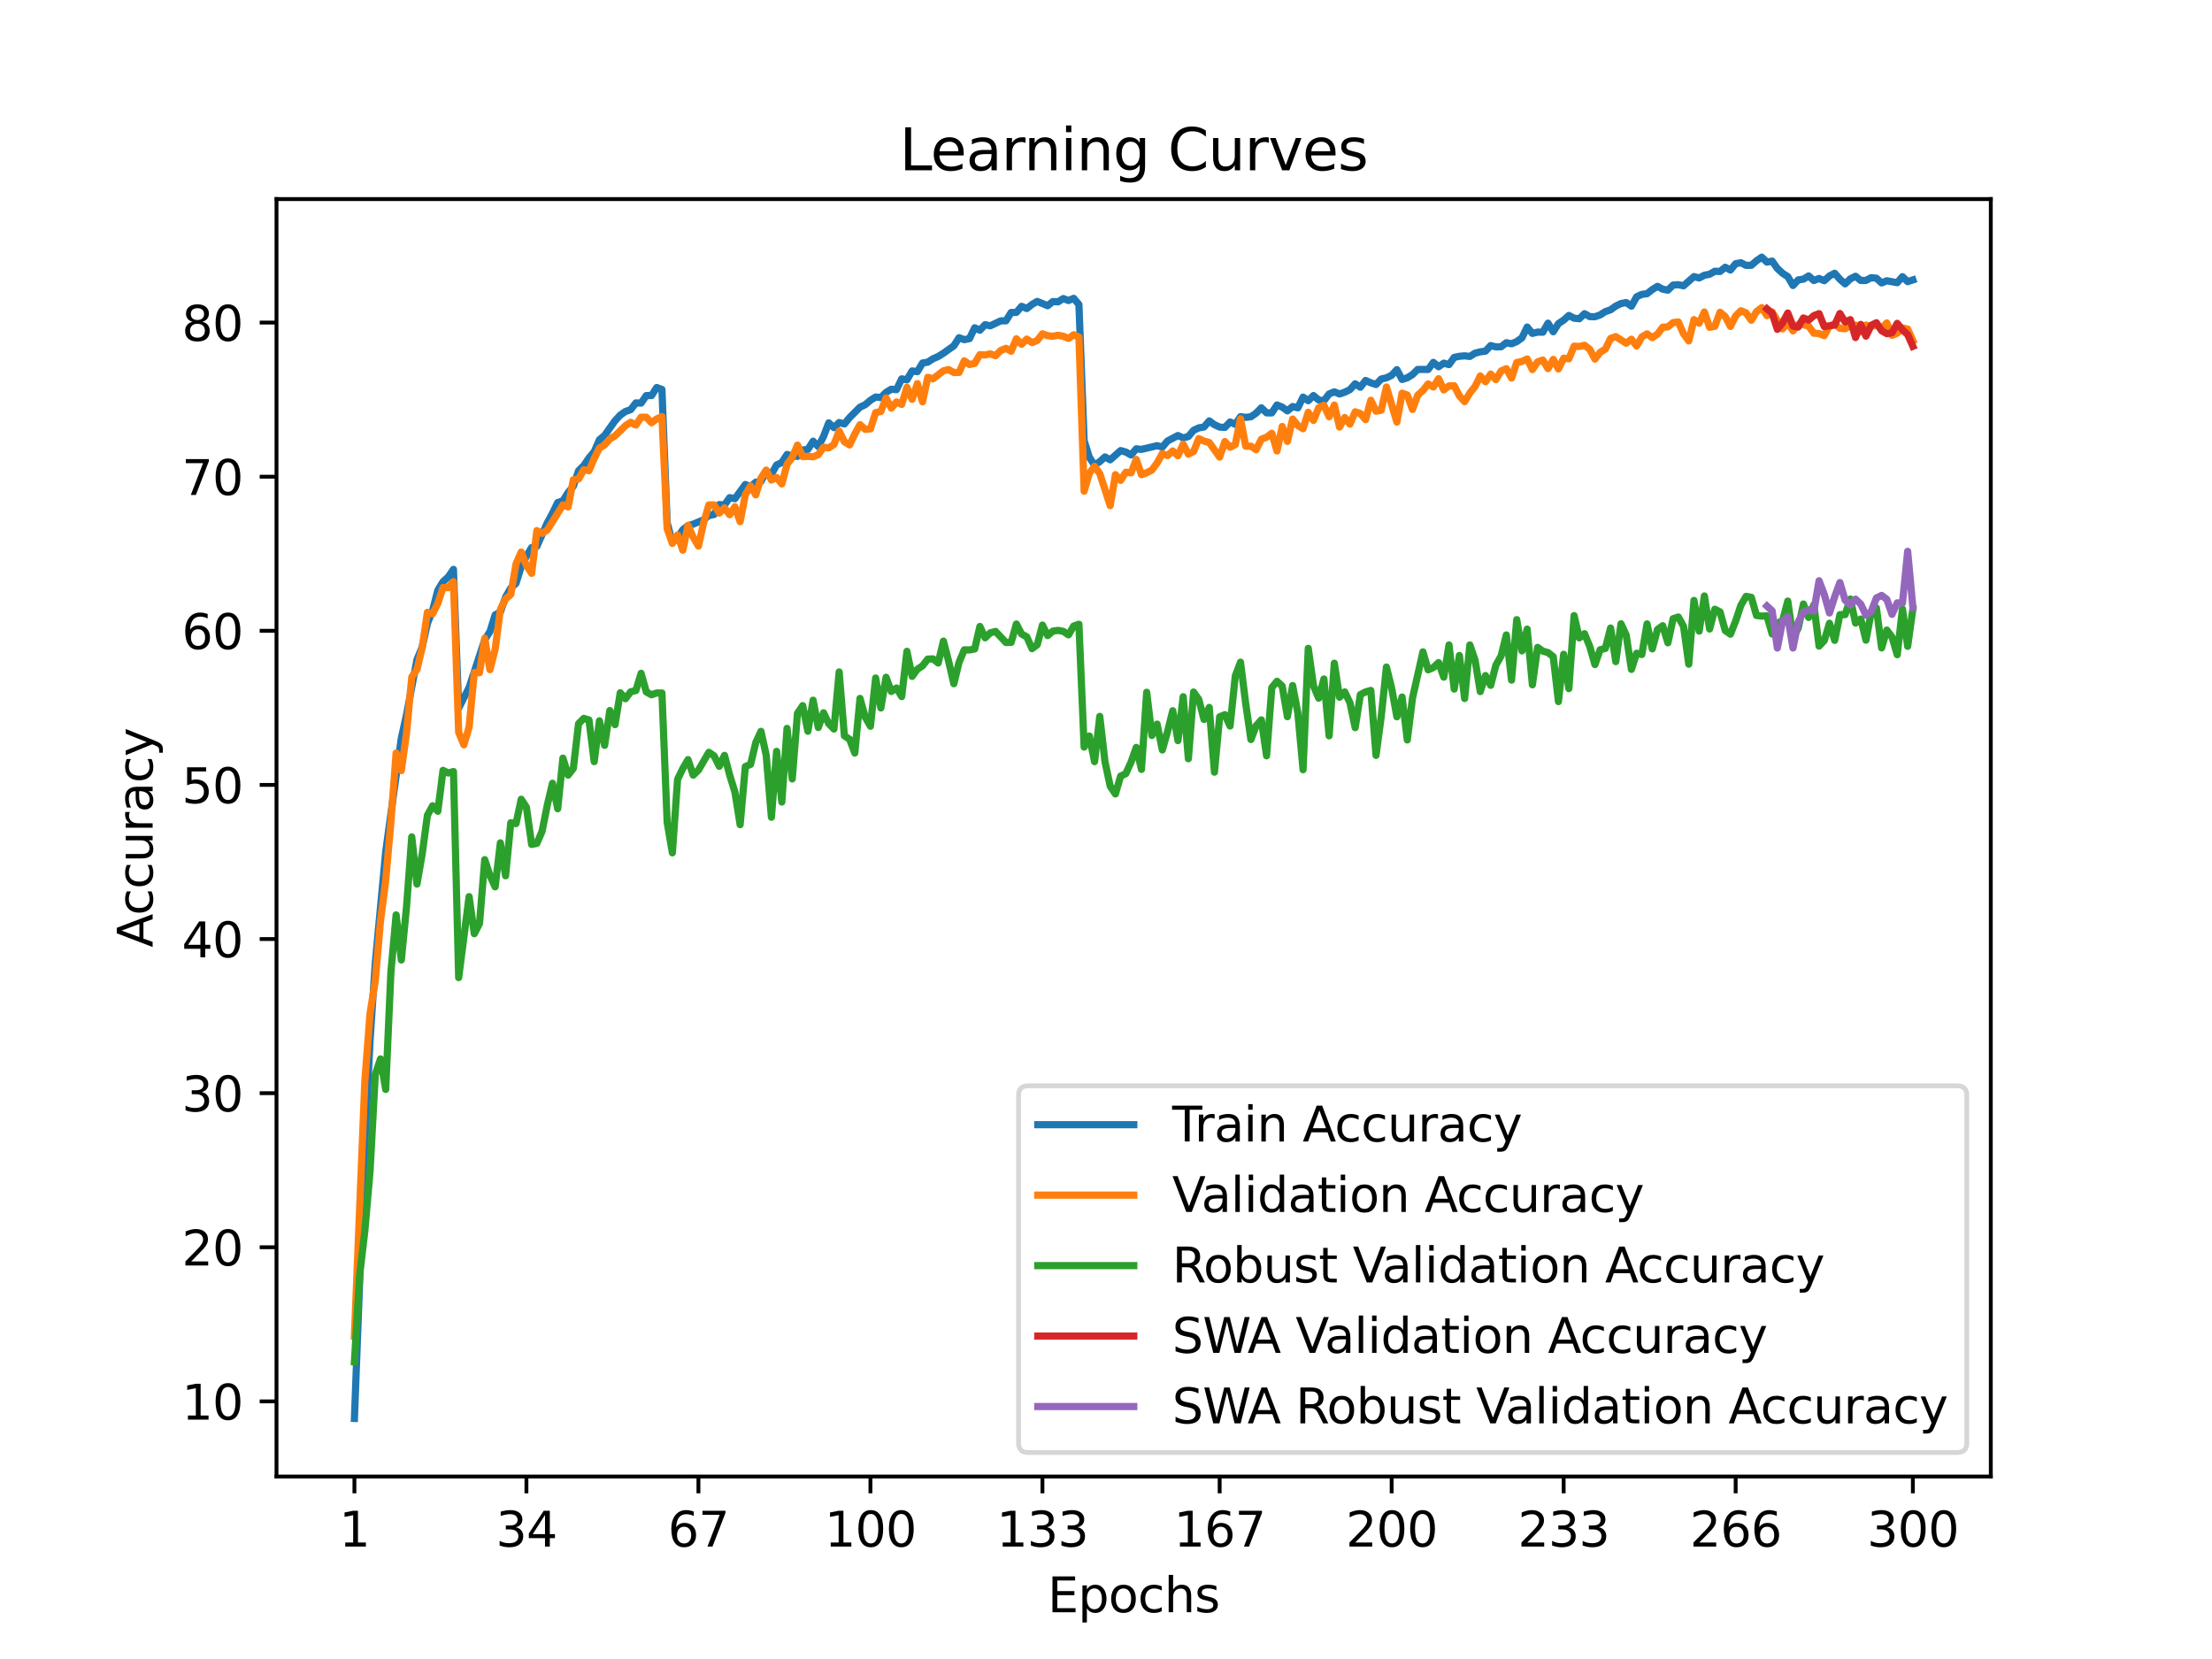 <?xml version="1.0" encoding="utf-8" standalone="no"?>
<!DOCTYPE svg PUBLIC "-//W3C//DTD SVG 1.1//EN"
  "http://www.w3.org/Graphics/SVG/1.1/DTD/svg11.dtd">
<svg xmlns:xlink="http://www.w3.org/1999/xlink" width="460.8pt" height="345.6pt" viewBox="0 0 460.8 345.6" xmlns="http://www.w3.org/2000/svg" version="1.1">
 <defs>
  <style type="text/css">*{stroke-linejoin: round; stroke-linecap: butt}</style>
 </defs>
 <g id="figure_1">
  <g id="patch_1">
   <path d="M 0 345.6 
L 460.8 345.6 
L 460.8 0 
L 0 0 
z
" style="fill: #ffffff"/>
  </g>
  <g id="axes_1">
   <g id="patch_2">
    <path d="M 57.6 307.584 
L 414.72 307.584 
L 414.72 41.472 
L 57.6 41.472 
z
" style="fill: #ffffff"/>
   </g>
   <g id="matplotlib.axis_1">
    <g id="xtick_1">
     <g id="line2d_1">
      <defs>
       <path id="mdec06021c5" d="M 0 0 
L 0 3.5 
" style="stroke: #000000; stroke-width: 0.8"/>
      </defs>
      <g>
       <use xlink:href="#mdec06021c5" x="73.833" y="307.584" style="stroke: #000000; stroke-width: 0.8"/>
      </g>
     </g>
     <g id="text_1">
      <!-- 1 -->
      <g transform="translate(70.651 322.182) scale(0.1 -0.1)">
       <defs>
        <path id="DejaVuSans-31" d="M 794 531 
L 1825 531 
L 1825 4091 
L 703 3866 
L 703 4441 
L 1819 4666 
L 2450 4666 
L 2450 531 
L 3481 531 
L 3481 0 
L 794 0 
L 794 531 
z
" transform="scale(0.016)"/>
       </defs>
       <use xlink:href="#DejaVuSans-31"/>
      </g>
     </g>
    </g>
    <g id="xtick_2">
     <g id="line2d_2">
      <g>
       <use xlink:href="#mdec06021c5" x="109.664" y="307.584" style="stroke: #000000; stroke-width: 0.8"/>
      </g>
     </g>
     <g id="text_2">
      <!-- 34 -->
      <g transform="translate(103.302 322.182) scale(0.1 -0.1)">
       <defs>
        <path id="DejaVuSans-33" d="M 2597 2516 
Q 3050 2419 3304 2112 
Q 3559 1806 3559 1356 
Q 3559 666 3084 287 
Q 2609 -91 1734 -91 
Q 1441 -91 1130 -33 
Q 819 25 488 141 
L 488 750 
Q 750 597 1062 519 
Q 1375 441 1716 441 
Q 2309 441 2620 675 
Q 2931 909 2931 1356 
Q 2931 1769 2642 2001 
Q 2353 2234 1838 2234 
L 1294 2234 
L 1294 2753 
L 1863 2753 
Q 2328 2753 2575 2939 
Q 2822 3125 2822 3475 
Q 2822 3834 2567 4026 
Q 2313 4219 1838 4219 
Q 1578 4219 1281 4162 
Q 984 4106 628 3988 
L 628 4550 
Q 988 4650 1302 4700 
Q 1616 4750 1894 4750 
Q 2613 4750 3031 4423 
Q 3450 4097 3450 3541 
Q 3450 3153 3228 2886 
Q 3006 2619 2597 2516 
z
" transform="scale(0.016)"/>
        <path id="DejaVuSans-34" d="M 2419 4116 
L 825 1625 
L 2419 1625 
L 2419 4116 
z
M 2253 4666 
L 3047 4666 
L 3047 1625 
L 3713 1625 
L 3713 1100 
L 3047 1100 
L 3047 0 
L 2419 0 
L 2419 1100 
L 313 1100 
L 313 1709 
L 2253 4666 
z
" transform="scale(0.016)"/>
       </defs>
       <use xlink:href="#DejaVuSans-33"/>
       <use xlink:href="#DejaVuSans-34" x="63.623"/>
      </g>
     </g>
    </g>
    <g id="xtick_3">
     <g id="line2d_3">
      <g>
       <use xlink:href="#mdec06021c5" x="145.496" y="307.584" style="stroke: #000000; stroke-width: 0.8"/>
      </g>
     </g>
     <g id="text_3">
      <!-- 67 -->
      <g transform="translate(139.133 322.182) scale(0.1 -0.1)">
       <defs>
        <path id="DejaVuSans-36" d="M 2113 2584 
Q 1688 2584 1439 2293 
Q 1191 2003 1191 1497 
Q 1191 994 1439 701 
Q 1688 409 2113 409 
Q 2538 409 2786 701 
Q 3034 994 3034 1497 
Q 3034 2003 2786 2293 
Q 2538 2584 2113 2584 
z
M 3366 4563 
L 3366 3988 
Q 3128 4100 2886 4159 
Q 2644 4219 2406 4219 
Q 1781 4219 1451 3797 
Q 1122 3375 1075 2522 
Q 1259 2794 1537 2939 
Q 1816 3084 2150 3084 
Q 2853 3084 3261 2657 
Q 3669 2231 3669 1497 
Q 3669 778 3244 343 
Q 2819 -91 2113 -91 
Q 1303 -91 875 529 
Q 447 1150 447 2328 
Q 447 3434 972 4092 
Q 1497 4750 2381 4750 
Q 2619 4750 2861 4703 
Q 3103 4656 3366 4563 
z
" transform="scale(0.016)"/>
        <path id="DejaVuSans-37" d="M 525 4666 
L 3525 4666 
L 3525 4397 
L 1831 0 
L 1172 0 
L 2766 4134 
L 525 4134 
L 525 4666 
z
" transform="scale(0.016)"/>
       </defs>
       <use xlink:href="#DejaVuSans-36"/>
       <use xlink:href="#DejaVuSans-37" x="63.623"/>
      </g>
     </g>
    </g>
    <g id="xtick_4">
     <g id="line2d_4">
      <g>
       <use xlink:href="#mdec06021c5" x="181.327" y="307.584" style="stroke: #000000; stroke-width: 0.8"/>
      </g>
     </g>
     <g id="text_4">
      <!-- 100 -->
      <g transform="translate(171.783 322.182) scale(0.1 -0.1)">
       <defs>
        <path id="DejaVuSans-30" d="M 2034 4250 
Q 1547 4250 1301 3770 
Q 1056 3291 1056 2328 
Q 1056 1369 1301 889 
Q 1547 409 2034 409 
Q 2525 409 2770 889 
Q 3016 1369 3016 2328 
Q 3016 3291 2770 3770 
Q 2525 4250 2034 4250 
z
M 2034 4750 
Q 2819 4750 3233 4129 
Q 3647 3509 3647 2328 
Q 3647 1150 3233 529 
Q 2819 -91 2034 -91 
Q 1250 -91 836 529 
Q 422 1150 422 2328 
Q 422 3509 836 4129 
Q 1250 4750 2034 4750 
z
" transform="scale(0.016)"/>
       </defs>
       <use xlink:href="#DejaVuSans-31"/>
       <use xlink:href="#DejaVuSans-30" x="63.623"/>
       <use xlink:href="#DejaVuSans-30" x="127.246"/>
      </g>
     </g>
    </g>
    <g id="xtick_5">
     <g id="line2d_5">
      <g>
       <use xlink:href="#mdec06021c5" x="217.158" y="307.584" style="stroke: #000000; stroke-width: 0.8"/>
      </g>
     </g>
     <g id="text_5">
      <!-- 133 -->
      <g transform="translate(207.615 322.182) scale(0.1 -0.1)">
       <use xlink:href="#DejaVuSans-31"/>
       <use xlink:href="#DejaVuSans-33" x="63.623"/>
       <use xlink:href="#DejaVuSans-33" x="127.246"/>
      </g>
     </g>
    </g>
    <g id="xtick_6">
     <g id="line2d_6">
      <g>
       <use xlink:href="#mdec06021c5" x="254.076" y="307.584" style="stroke: #000000; stroke-width: 0.8"/>
      </g>
     </g>
     <g id="text_6">
      <!-- 167 -->
      <g transform="translate(244.532 322.182) scale(0.1 -0.1)">
       <use xlink:href="#DejaVuSans-31"/>
       <use xlink:href="#DejaVuSans-36" x="63.623"/>
       <use xlink:href="#DejaVuSans-37" x="127.246"/>
      </g>
     </g>
    </g>
    <g id="xtick_7">
     <g id="line2d_7">
      <g>
       <use xlink:href="#mdec06021c5" x="289.907" y="307.584" style="stroke: #000000; stroke-width: 0.8"/>
      </g>
     </g>
     <g id="text_7">
      <!-- 200 -->
      <g transform="translate(280.363 322.182) scale(0.1 -0.1)">
       <defs>
        <path id="DejaVuSans-32" d="M 1228 531 
L 3431 531 
L 3431 0 
L 469 0 
L 469 531 
Q 828 903 1448 1529 
Q 2069 2156 2228 2338 
Q 2531 2678 2651 2914 
Q 2772 3150 2772 3378 
Q 2772 3750 2511 3984 
Q 2250 4219 1831 4219 
Q 1534 4219 1204 4116 
Q 875 4013 500 3803 
L 500 4441 
Q 881 4594 1212 4672 
Q 1544 4750 1819 4750 
Q 2544 4750 2975 4387 
Q 3406 4025 3406 3419 
Q 3406 3131 3298 2873 
Q 3191 2616 2906 2266 
Q 2828 2175 2409 1742 
Q 1991 1309 1228 531 
z
" transform="scale(0.016)"/>
       </defs>
       <use xlink:href="#DejaVuSans-32"/>
       <use xlink:href="#DejaVuSans-30" x="63.623"/>
       <use xlink:href="#DejaVuSans-30" x="127.246"/>
      </g>
     </g>
    </g>
    <g id="xtick_8">
     <g id="line2d_8">
      <g>
       <use xlink:href="#mdec06021c5" x="325.739" y="307.584" style="stroke: #000000; stroke-width: 0.8"/>
      </g>
     </g>
     <g id="text_8">
      <!-- 233 -->
      <g transform="translate(316.195 322.182) scale(0.1 -0.1)">
       <use xlink:href="#DejaVuSans-32"/>
       <use xlink:href="#DejaVuSans-33" x="63.623"/>
       <use xlink:href="#DejaVuSans-33" x="127.246"/>
      </g>
     </g>
    </g>
    <g id="xtick_9">
     <g id="line2d_9">
      <g>
       <use xlink:href="#mdec06021c5" x="361.57" y="307.584" style="stroke: #000000; stroke-width: 0.8"/>
      </g>
     </g>
     <g id="text_9">
      <!-- 266 -->
      <g transform="translate(352.026 322.182) scale(0.1 -0.1)">
       <use xlink:href="#DejaVuSans-32"/>
       <use xlink:href="#DejaVuSans-36" x="63.623"/>
       <use xlink:href="#DejaVuSans-36" x="127.246"/>
      </g>
     </g>
    </g>
    <g id="xtick_10">
     <g id="line2d_10">
      <g>
       <use xlink:href="#mdec06021c5" x="398.487" y="307.584" style="stroke: #000000; stroke-width: 0.8"/>
      </g>
     </g>
     <g id="text_10">
      <!-- 300 -->
      <g transform="translate(388.944 322.182) scale(0.1 -0.1)">
       <use xlink:href="#DejaVuSans-33"/>
       <use xlink:href="#DejaVuSans-30" x="63.623"/>
       <use xlink:href="#DejaVuSans-30" x="127.246"/>
      </g>
     </g>
    </g>
    <g id="text_11">
     <!-- Epochs -->
     <g transform="translate(218.244 335.861) scale(0.1 -0.1)">
      <defs>
       <path id="DejaVuSans-45" d="M 628 4666 
L 3578 4666 
L 3578 4134 
L 1259 4134 
L 1259 2753 
L 3481 2753 
L 3481 2222 
L 1259 2222 
L 1259 531 
L 3634 531 
L 3634 0 
L 628 0 
L 628 4666 
z
" transform="scale(0.016)"/>
       <path id="DejaVuSans-70" d="M 1159 525 
L 1159 -1331 
L 581 -1331 
L 581 3500 
L 1159 3500 
L 1159 2969 
Q 1341 3281 1617 3432 
Q 1894 3584 2278 3584 
Q 2916 3584 3314 3078 
Q 3713 2572 3713 1747 
Q 3713 922 3314 415 
Q 2916 -91 2278 -91 
Q 1894 -91 1617 61 
Q 1341 213 1159 525 
z
M 3116 1747 
Q 3116 2381 2855 2742 
Q 2594 3103 2138 3103 
Q 1681 3103 1420 2742 
Q 1159 2381 1159 1747 
Q 1159 1113 1420 752 
Q 1681 391 2138 391 
Q 2594 391 2855 752 
Q 3116 1113 3116 1747 
z
" transform="scale(0.016)"/>
       <path id="DejaVuSans-6f" d="M 1959 3097 
Q 1497 3097 1228 2736 
Q 959 2375 959 1747 
Q 959 1119 1226 758 
Q 1494 397 1959 397 
Q 2419 397 2687 759 
Q 2956 1122 2956 1747 
Q 2956 2369 2687 2733 
Q 2419 3097 1959 3097 
z
M 1959 3584 
Q 2709 3584 3137 3096 
Q 3566 2609 3566 1747 
Q 3566 888 3137 398 
Q 2709 -91 1959 -91 
Q 1206 -91 779 398 
Q 353 888 353 1747 
Q 353 2609 779 3096 
Q 1206 3584 1959 3584 
z
" transform="scale(0.016)"/>
       <path id="DejaVuSans-63" d="M 3122 3366 
L 3122 2828 
Q 2878 2963 2633 3030 
Q 2388 3097 2138 3097 
Q 1578 3097 1268 2742 
Q 959 2388 959 1747 
Q 959 1106 1268 751 
Q 1578 397 2138 397 
Q 2388 397 2633 464 
Q 2878 531 3122 666 
L 3122 134 
Q 2881 22 2623 -34 
Q 2366 -91 2075 -91 
Q 1284 -91 818 406 
Q 353 903 353 1747 
Q 353 2603 823 3093 
Q 1294 3584 2113 3584 
Q 2378 3584 2631 3529 
Q 2884 3475 3122 3366 
z
" transform="scale(0.016)"/>
       <path id="DejaVuSans-68" d="M 3513 2113 
L 3513 0 
L 2938 0 
L 2938 2094 
Q 2938 2591 2744 2837 
Q 2550 3084 2163 3084 
Q 1697 3084 1428 2787 
Q 1159 2491 1159 1978 
L 1159 0 
L 581 0 
L 581 4863 
L 1159 4863 
L 1159 2956 
Q 1366 3272 1645 3428 
Q 1925 3584 2291 3584 
Q 2894 3584 3203 3211 
Q 3513 2838 3513 2113 
z
" transform="scale(0.016)"/>
       <path id="DejaVuSans-73" d="M 2834 3397 
L 2834 2853 
Q 2591 2978 2328 3040 
Q 2066 3103 1784 3103 
Q 1356 3103 1142 2972 
Q 928 2841 928 2578 
Q 928 2378 1081 2264 
Q 1234 2150 1697 2047 
L 1894 2003 
Q 2506 1872 2764 1633 
Q 3022 1394 3022 966 
Q 3022 478 2636 193 
Q 2250 -91 1575 -91 
Q 1294 -91 989 -36 
Q 684 19 347 128 
L 347 722 
Q 666 556 975 473 
Q 1284 391 1588 391 
Q 1994 391 2212 530 
Q 2431 669 2431 922 
Q 2431 1156 2273 1281 
Q 2116 1406 1581 1522 
L 1381 1569 
Q 847 1681 609 1914 
Q 372 2147 372 2553 
Q 372 3047 722 3315 
Q 1072 3584 1716 3584 
Q 2034 3584 2315 3537 
Q 2597 3491 2834 3397 
z
" transform="scale(0.016)"/>
      </defs>
      <use xlink:href="#DejaVuSans-45"/>
      <use xlink:href="#DejaVuSans-70" x="63.184"/>
      <use xlink:href="#DejaVuSans-6f" x="126.66"/>
      <use xlink:href="#DejaVuSans-63" x="187.842"/>
      <use xlink:href="#DejaVuSans-68" x="242.822"/>
      <use xlink:href="#DejaVuSans-73" x="306.201"/>
     </g>
    </g>
   </g>
   <g id="matplotlib.axis_2">
    <g id="ytick_1">
     <g id="line2d_11">
      <defs>
       <path id="m1ce43f9c07" d="M 0 0 
L -3.5 0 
" style="stroke: #000000; stroke-width: 0.8"/>
      </defs>
      <g>
       <use xlink:href="#m1ce43f9c07" x="57.6" y="291.931" style="stroke: #000000; stroke-width: 0.8"/>
      </g>
     </g>
     <g id="text_12">
      <!-- 10 -->
      <g transform="translate(37.875 295.73) scale(0.1 -0.1)">
       <use xlink:href="#DejaVuSans-31"/>
       <use xlink:href="#DejaVuSans-30" x="63.623"/>
      </g>
     </g>
    </g>
    <g id="ytick_2">
     <g id="line2d_12">
      <g>
       <use xlink:href="#m1ce43f9c07" x="57.6" y="259.826" style="stroke: #000000; stroke-width: 0.8"/>
      </g>
     </g>
     <g id="text_13">
      <!-- 20 -->
      <g transform="translate(37.875 263.626) scale(0.1 -0.1)">
       <use xlink:href="#DejaVuSans-32"/>
       <use xlink:href="#DejaVuSans-30" x="63.623"/>
      </g>
     </g>
    </g>
    <g id="ytick_3">
     <g id="line2d_13">
      <g>
       <use xlink:href="#m1ce43f9c07" x="57.6" y="227.722" style="stroke: #000000; stroke-width: 0.8"/>
      </g>
     </g>
     <g id="text_14">
      <!-- 30 -->
      <g transform="translate(37.875 231.521) scale(0.1 -0.1)">
       <use xlink:href="#DejaVuSans-33"/>
       <use xlink:href="#DejaVuSans-30" x="63.623"/>
      </g>
     </g>
    </g>
    <g id="ytick_4">
     <g id="line2d_14">
      <g>
       <use xlink:href="#m1ce43f9c07" x="57.6" y="195.617" style="stroke: #000000; stroke-width: 0.8"/>
      </g>
     </g>
     <g id="text_15">
      <!-- 40 -->
      <g transform="translate(37.875 199.417) scale(0.1 -0.1)">
       <use xlink:href="#DejaVuSans-34"/>
       <use xlink:href="#DejaVuSans-30" x="63.623"/>
      </g>
     </g>
    </g>
    <g id="ytick_5">
     <g id="line2d_15">
      <g>
       <use xlink:href="#m1ce43f9c07" x="57.6" y="163.513" style="stroke: #000000; stroke-width: 0.8"/>
      </g>
     </g>
     <g id="text_16">
      <!-- 50 -->
      <g transform="translate(37.875 167.312) scale(0.1 -0.1)">
       <defs>
        <path id="DejaVuSans-35" d="M 691 4666 
L 3169 4666 
L 3169 4134 
L 1269 4134 
L 1269 2991 
Q 1406 3038 1543 3061 
Q 1681 3084 1819 3084 
Q 2600 3084 3056 2656 
Q 3513 2228 3513 1497 
Q 3513 744 3044 326 
Q 2575 -91 1722 -91 
Q 1428 -91 1123 -41 
Q 819 9 494 109 
L 494 744 
Q 775 591 1075 516 
Q 1375 441 1709 441 
Q 2250 441 2565 725 
Q 2881 1009 2881 1497 
Q 2881 1984 2565 2268 
Q 2250 2553 1709 2553 
Q 1456 2553 1204 2497 
Q 953 2441 691 2322 
L 691 4666 
z
" transform="scale(0.016)"/>
       </defs>
       <use xlink:href="#DejaVuSans-35"/>
       <use xlink:href="#DejaVuSans-30" x="63.623"/>
      </g>
     </g>
    </g>
    <g id="ytick_6">
     <g id="line2d_16">
      <g>
       <use xlink:href="#m1ce43f9c07" x="57.6" y="131.408" style="stroke: #000000; stroke-width: 0.8"/>
      </g>
     </g>
     <g id="text_17">
      <!-- 60 -->
      <g transform="translate(37.875 135.208) scale(0.1 -0.1)">
       <use xlink:href="#DejaVuSans-36"/>
       <use xlink:href="#DejaVuSans-30" x="63.623"/>
      </g>
     </g>
    </g>
    <g id="ytick_7">
     <g id="line2d_17">
      <g>
       <use xlink:href="#m1ce43f9c07" x="57.6" y="99.304" style="stroke: #000000; stroke-width: 0.8"/>
      </g>
     </g>
     <g id="text_18">
      <!-- 70 -->
      <g transform="translate(37.875 103.103) scale(0.1 -0.1)">
       <use xlink:href="#DejaVuSans-37"/>
       <use xlink:href="#DejaVuSans-30" x="63.623"/>
      </g>
     </g>
    </g>
    <g id="ytick_8">
     <g id="line2d_18">
      <g>
       <use xlink:href="#m1ce43f9c07" x="57.6" y="67.2" style="stroke: #000000; stroke-width: 0.8"/>
      </g>
     </g>
     <g id="text_19">
      <!-- 80 -->
      <g transform="translate(37.875 70.999) scale(0.1 -0.1)">
       <defs>
        <path id="DejaVuSans-38" d="M 2034 2216 
Q 1584 2216 1326 1975 
Q 1069 1734 1069 1313 
Q 1069 891 1326 650 
Q 1584 409 2034 409 
Q 2484 409 2743 651 
Q 3003 894 3003 1313 
Q 3003 1734 2745 1975 
Q 2488 2216 2034 2216 
z
M 1403 2484 
Q 997 2584 770 2862 
Q 544 3141 544 3541 
Q 544 4100 942 4425 
Q 1341 4750 2034 4750 
Q 2731 4750 3128 4425 
Q 3525 4100 3525 3541 
Q 3525 3141 3298 2862 
Q 3072 2584 2669 2484 
Q 3125 2378 3379 2068 
Q 3634 1759 3634 1313 
Q 3634 634 3220 271 
Q 2806 -91 2034 -91 
Q 1263 -91 848 271 
Q 434 634 434 1313 
Q 434 1759 690 2068 
Q 947 2378 1403 2484 
z
M 1172 3481 
Q 1172 3119 1398 2916 
Q 1625 2713 2034 2713 
Q 2441 2713 2670 2916 
Q 2900 3119 2900 3481 
Q 2900 3844 2670 4047 
Q 2441 4250 2034 4250 
Q 1625 4250 1398 4047 
Q 1172 3844 1172 3481 
z
" transform="scale(0.016)"/>
       </defs>
       <use xlink:href="#DejaVuSans-38"/>
       <use xlink:href="#DejaVuSans-30" x="63.623"/>
      </g>
     </g>
    </g>
    <g id="text_20">
     <!-- Accuracy -->
     <g transform="translate(31.795 197.356) rotate(-90) scale(0.1 -0.1)">
      <defs>
       <path id="DejaVuSans-41" d="M 2188 4044 
L 1331 1722 
L 3047 1722 
L 2188 4044 
z
M 1831 4666 
L 2547 4666 
L 4325 0 
L 3669 0 
L 3244 1197 
L 1141 1197 
L 716 0 
L 50 0 
L 1831 4666 
z
" transform="scale(0.016)"/>
       <path id="DejaVuSans-75" d="M 544 1381 
L 544 3500 
L 1119 3500 
L 1119 1403 
Q 1119 906 1312 657 
Q 1506 409 1894 409 
Q 2359 409 2629 706 
Q 2900 1003 2900 1516 
L 2900 3500 
L 3475 3500 
L 3475 0 
L 2900 0 
L 2900 538 
Q 2691 219 2414 64 
Q 2138 -91 1772 -91 
Q 1169 -91 856 284 
Q 544 659 544 1381 
z
M 1991 3584 
L 1991 3584 
z
" transform="scale(0.016)"/>
       <path id="DejaVuSans-72" d="M 2631 2963 
Q 2534 3019 2420 3045 
Q 2306 3072 2169 3072 
Q 1681 3072 1420 2755 
Q 1159 2438 1159 1844 
L 1159 0 
L 581 0 
L 581 3500 
L 1159 3500 
L 1159 2956 
Q 1341 3275 1631 3429 
Q 1922 3584 2338 3584 
Q 2397 3584 2469 3576 
Q 2541 3569 2628 3553 
L 2631 2963 
z
" transform="scale(0.016)"/>
       <path id="DejaVuSans-61" d="M 2194 1759 
Q 1497 1759 1228 1600 
Q 959 1441 959 1056 
Q 959 750 1161 570 
Q 1363 391 1709 391 
Q 2188 391 2477 730 
Q 2766 1069 2766 1631 
L 2766 1759 
L 2194 1759 
z
M 3341 1997 
L 3341 0 
L 2766 0 
L 2766 531 
Q 2569 213 2275 61 
Q 1981 -91 1556 -91 
Q 1019 -91 701 211 
Q 384 513 384 1019 
Q 384 1609 779 1909 
Q 1175 2209 1959 2209 
L 2766 2209 
L 2766 2266 
Q 2766 2663 2505 2880 
Q 2244 3097 1772 3097 
Q 1472 3097 1187 3025 
Q 903 2953 641 2809 
L 641 3341 
Q 956 3463 1253 3523 
Q 1550 3584 1831 3584 
Q 2591 3584 2966 3190 
Q 3341 2797 3341 1997 
z
" transform="scale(0.016)"/>
       <path id="DejaVuSans-79" d="M 2059 -325 
Q 1816 -950 1584 -1140 
Q 1353 -1331 966 -1331 
L 506 -1331 
L 506 -850 
L 844 -850 
Q 1081 -850 1212 -737 
Q 1344 -625 1503 -206 
L 1606 56 
L 191 3500 
L 800 3500 
L 1894 763 
L 2988 3500 
L 3597 3500 
L 2059 -325 
z
" transform="scale(0.016)"/>
      </defs>
      <use xlink:href="#DejaVuSans-41"/>
      <use xlink:href="#DejaVuSans-63" x="66.658"/>
      <use xlink:href="#DejaVuSans-63" x="121.639"/>
      <use xlink:href="#DejaVuSans-75" x="176.619"/>
      <use xlink:href="#DejaVuSans-72" x="239.998"/>
      <use xlink:href="#DejaVuSans-61" x="281.111"/>
      <use xlink:href="#DejaVuSans-63" x="342.391"/>
      <use xlink:href="#DejaVuSans-79" x="397.371"/>
     </g>
    </g>
   </g>
   <g id="line2d_19">
    <path d="M 73.833 295.488 
L 76.004 238.509 
L 77.09 216.761 
L 78.176 200.639 
L 80.348 177.446 
L 83.605 153.766 
L 84.691 148.886 
L 86.862 137.418 
L 87.948 134.792 
L 89.034 129.906 
L 90.12 127.164 
L 91.206 122.965 
L 92.291 121.174 
L 93.377 120.191 
L 94.463 118.612 
L 95.549 147.525 
L 97.72 143.229 
L 100.978 133.29 
L 102.064 131.569 
L 103.149 128.095 
L 104.235 127.511 
L 105.321 124.39 
L 106.407 122.503 
L 107.493 121.52 
L 108.578 118.034 
L 109.664 115.864 
L 110.75 114.066 
L 111.836 113.822 
L 114.007 108.923 
L 115.093 106.926 
L 116.179 104.691 
L 117.265 104.332 
L 118.351 102.604 
L 119.436 101.307 
L 120.522 98.071 
L 121.608 96.993 
L 122.694 95.394 
L 123.78 94.103 
L 124.865 91.618 
L 125.951 90.7 
L 128.123 87.644 
L 129.209 86.475 
L 130.294 85.717 
L 131.38 85.339 
L 132.466 83.932 
L 133.552 83.971 
L 134.638 82.404 
L 135.723 82.398 
L 136.809 80.728 
L 137.895 81.133 
L 138.981 108.871 
L 140.067 113.013 
L 141.152 112.005 
L 142.238 110.354 
L 143.324 109.513 
L 144.41 109.186 
L 146.581 108.28 
L 147.667 107.394 
L 148.753 107.176 
L 149.839 105.115 
L 150.925 105.192 
L 152.01 103.664 
L 153.096 103.889 
L 155.268 100.929 
L 156.354 101.378 
L 157.439 100.447 
L 158.525 100.299 
L 159.611 98.219 
L 160.697 98.79 
L 161.783 96.864 
L 162.868 96.344 
L 163.954 94.681 
L 165.04 94.983 
L 166.126 95.073 
L 167.212 93.744 
L 168.297 93.615 
L 169.383 91.914 
L 170.469 93.031 
L 171.555 90.918 
L 172.641 88.087 
L 173.726 89.088 
L 174.812 88.016 
L 175.898 88.324 
L 176.984 86.995 
L 179.155 84.818 
L 180.241 84.305 
L 181.327 83.387 
L 182.413 82.706 
L 183.499 82.815 
L 184.584 81.736 
L 185.67 81.082 
L 186.756 81.171 
L 187.842 78.918 
L 188.928 79.13 
L 190.013 77.268 
L 191.099 77.428 
L 192.185 75.617 
L 193.271 75.444 
L 194.357 74.738 
L 195.442 74.269 
L 196.528 73.588 
L 198.7 72.041 
L 199.786 70.352 
L 200.871 70.763 
L 201.957 70.545 
L 203.043 68.285 
L 204.129 68.792 
L 205.215 67.636 
L 206.3 67.874 
L 208.472 66.84 
L 209.558 66.834 
L 210.644 65.094 
L 211.729 65.081 
L 212.815 63.816 
L 213.901 64.278 
L 214.987 63.424 
L 216.073 62.788 
L 218.244 63.687 
L 219.33 62.821 
L 220.416 62.878 
L 221.502 62.198 
L 222.587 62.609 
L 223.673 62.146 
L 224.759 63.437 
L 225.845 91.817 
L 226.931 95.272 
L 228.016 96.909 
L 229.102 96.164 
L 230.188 95.188 
L 231.274 95.785 
L 233.445 93.866 
L 234.531 94.167 
L 235.617 94.784 
L 236.703 93.5 
L 237.789 93.615 
L 241.046 92.845 
L 242.132 93.134 
L 243.218 91.862 
L 245.389 90.726 
L 246.475 91.227 
L 247.561 90.925 
L 248.647 89.641 
L 249.733 89.133 
L 250.818 88.947 
L 251.904 87.682 
L 252.99 88.472 
L 254.076 88.973 
L 255.162 89.037 
L 256.247 87.907 
L 257.333 88.401 
L 258.419 86.803 
L 259.505 86.95 
L 260.591 86.815 
L 261.676 86.064 
L 262.762 84.953 
L 263.848 86.006 
L 264.934 86.013 
L 266.02 84.363 
L 267.105 84.812 
L 268.191 85.595 
L 269.277 84.684 
L 270.363 84.96 
L 271.449 82.725 
L 272.534 83.47 
L 273.62 82.404 
L 274.706 83.322 
L 275.792 83.483 
L 276.878 82.064 
L 277.963 81.627 
L 279.049 82.07 
L 280.135 81.704 
L 281.221 81.165 
L 282.307 79.951 
L 283.392 80.664 
L 284.478 79.258 
L 285.564 79.746 
L 286.65 80.099 
L 287.736 78.956 
L 288.821 78.706 
L 289.907 78.186 
L 290.993 77.004 
L 292.079 79.053 
L 293.165 78.699 
L 294.25 78.025 
L 295.336 76.959 
L 297.508 76.966 
L 298.594 75.489 
L 299.679 76.394 
L 300.765 75.656 
L 301.851 75.951 
L 302.937 74.449 
L 304.023 74.224 
L 305.108 74.128 
L 306.194 74.256 
L 307.28 73.569 
L 308.366 73.293 
L 309.452 73.152 
L 310.537 71.99 
L 311.623 72.266 
L 312.709 72.234 
L 313.795 71.392 
L 314.881 71.617 
L 315.966 71.161 
L 317.052 70.378 
L 318.138 68.124 
L 319.224 69.46 
L 320.31 69.184 
L 321.395 69.203 
L 322.481 67.322 
L 323.567 69.107 
L 324.653 67.411 
L 325.739 66.692 
L 326.824 65.716 
L 327.91 66.288 
L 328.996 66.397 
L 330.082 65.35 
L 331.168 65.954 
L 332.253 65.986 
L 333.339 65.601 
L 334.425 64.914 
L 335.511 64.541 
L 336.597 63.758 
L 337.682 63.238 
L 338.768 63.026 
L 339.854 63.784 
L 340.94 61.825 
L 342.026 61.318 
L 343.111 61.183 
L 344.197 60.329 
L 345.283 59.649 
L 346.369 60.239 
L 347.455 60.445 
L 348.54 59.379 
L 349.626 59.308 
L 350.712 59.533 
L 352.884 57.62 
L 353.969 57.909 
L 355.055 57.337 
L 356.141 57.132 
L 357.227 56.509 
L 358.313 56.554 
L 359.398 55.674 
L 360.484 56.252 
L 361.57 54.936 
L 362.656 54.737 
L 363.742 55.282 
L 364.827 55.27 
L 365.913 54.326 
L 366.999 53.568 
L 368.085 54.602 
L 369.171 54.39 
L 370.256 55.931 
L 371.342 56.926 
L 372.428 57.626 
L 373.514 59.475 
L 374.6 58.307 
L 375.685 58.153 
L 376.771 57.485 
L 377.857 58.441 
L 378.943 58.011 
L 380.029 58.48 
L 381.114 57.485 
L 382.2 56.926 
L 383.286 58.178 
L 384.372 59.135 
L 385.458 58.095 
L 386.543 57.549 
L 387.629 58.429 
L 388.715 58.416 
L 389.801 57.844 
L 390.887 57.96 
L 391.972 58.942 
L 393.058 58.486 
L 395.23 58.891 
L 396.316 57.639 
L 397.401 58.673 
L 398.487 58.313 
L 398.487 58.313 
" clip-path="url(#pf28747fc30)" style="fill: none; stroke: #1f77b4; stroke-width: 1.5; stroke-linecap: square"/>
   </g>
   <g id="line2d_20">
    <path d="M 73.833 278.351 
L 76.004 225.154 
L 77.09 211.092 
L 78.176 204.318 
L 79.262 191.861 
L 80.348 183.418 
L 81.433 171.186 
L 82.519 156.867 
L 83.605 160.527 
L 84.691 152.662 
L 85.777 141.04 
L 86.862 139.467 
L 87.948 134.94 
L 89.034 127.556 
L 90.12 127.877 
L 91.206 125.726 
L 92.291 122.387 
L 93.377 122.419 
L 94.463 121.167 
L 95.549 152.565 
L 96.635 155.166 
L 97.72 151.474 
L 98.806 140.109 
L 99.892 140.141 
L 100.978 132.95 
L 102.064 139.499 
L 103.149 135.261 
L 104.235 126.978 
L 105.321 124.763 
L 106.407 123.832 
L 107.493 117.475 
L 108.578 115.003 
L 109.664 117.796 
L 110.75 119.434 
L 111.836 110.541 
L 112.922 111.118 
L 114.007 110.412 
L 117.265 105.179 
L 118.351 105.596 
L 119.436 99.946 
L 120.522 99.786 
L 121.608 97.859 
L 122.694 98.052 
L 123.78 95.516 
L 124.865 93.333 
L 125.951 92.691 
L 127.037 91.438 
L 128.123 90.796 
L 130.294 88.677 
L 131.38 87.971 
L 132.466 88.549 
L 133.552 86.912 
L 134.638 86.912 
L 135.723 88.067 
L 136.809 87.265 
L 137.895 86.783 
L 138.981 110.155 
L 140.067 113.205 
L 141.152 111.44 
L 142.238 114.618 
L 143.324 109.449 
L 144.41 111.921 
L 145.496 113.751 
L 146.581 108.903 
L 147.667 105.179 
L 148.753 105.179 
L 149.839 106.881 
L 150.925 105.789 
L 152.01 107.234 
L 153.096 105.564 
L 154.182 108.679 
L 155.268 103.06 
L 156.354 101.23 
L 157.439 103.092 
L 158.525 99.593 
L 159.611 97.924 
L 160.697 100.01 
L 161.783 99.465 
L 162.868 100.813 
L 163.954 96.736 
L 165.04 95.259 
L 166.126 92.723 
L 167.212 95.13 
L 168.297 95.066 
L 169.383 95.163 
L 170.469 94.713 
L 171.555 93.172 
L 172.641 93.3 
L 173.726 92.594 
L 174.812 89.801 
L 175.898 92.016 
L 176.984 92.691 
L 178.07 90.411 
L 179.155 88.453 
L 180.241 89.448 
L 181.327 89.352 
L 182.413 85.949 
L 183.499 85.724 
L 184.584 82.899 
L 185.67 85.018 
L 186.756 83.733 
L 187.842 84.247 
L 188.928 80.683 
L 190.013 83.188 
L 191.099 79.913 
L 192.185 83.701 
L 193.271 78.597 
L 194.357 78.918 
L 196.528 77.248 
L 197.614 76.991 
L 198.7 77.601 
L 199.786 77.601 
L 200.871 75.161 
L 201.957 75.932 
L 203.043 75.707 
L 204.129 73.877 
L 205.215 73.941 
L 206.3 73.717 
L 207.386 74.102 
L 208.472 73.01 
L 209.558 72.561 
L 210.644 73.171 
L 211.729 70.571 
L 212.815 71.726 
L 213.901 70.635 
L 214.987 71.373 
L 216.073 70.924 
L 217.158 69.543 
L 218.244 69.928 
L 219.33 70.057 
L 220.416 69.832 
L 221.502 70.057 
L 222.587 70.506 
L 223.673 69.736 
L 224.759 70.217 
L 225.845 102.322 
L 226.931 98.566 
L 228.016 97.153 
L 229.102 98.662 
L 231.274 105.34 
L 232.36 98.887 
L 233.445 100.075 
L 234.531 98.373 
L 235.617 98.501 
L 236.703 95.708 
L 237.789 98.887 
L 238.875 98.469 
L 239.96 97.924 
L 241.046 96.447 
L 242.132 94.488 
L 243.218 94.906 
L 244.304 93.943 
L 245.389 94.938 
L 246.475 92.53 
L 247.561 94.617 
L 248.647 94.071 
L 249.733 91.374 
L 250.818 91.888 
L 251.904 92.177 
L 254.076 95.227 
L 255.162 91.984 
L 256.247 93.172 
L 257.333 92.594 
L 258.419 87.233 
L 259.505 92.947 
L 260.591 92.947 
L 261.676 93.686 
L 262.762 91.503 
L 263.848 91.085 
L 264.934 90.251 
L 266.02 93.943 
L 267.105 88.838 
L 268.191 91.952 
L 269.277 87.297 
L 270.363 88.645 
L 271.449 89.32 
L 272.534 85.884 
L 273.62 87.586 
L 274.706 84.953 
L 275.792 84.408 
L 276.878 86.815 
L 277.963 84.375 
L 279.049 88.966 
L 280.135 86.976 
L 281.221 88.356 
L 282.307 85.788 
L 283.392 86.141 
L 284.478 87.425 
L 285.564 83.38 
L 286.65 85.66 
L 287.736 85.467 
L 288.821 80.619 
L 290.993 87.939 
L 292.079 81.903 
L 293.165 82.289 
L 294.25 85.306 
L 295.336 82.321 
L 296.422 81.358 
L 297.508 79.977 
L 298.594 80.619 
L 299.679 78.886 
L 300.765 81.229 
L 301.851 80.394 
L 302.937 80.362 
L 304.023 82.481 
L 305.108 83.669 
L 306.194 81.871 
L 307.28 80.523 
L 308.366 78.308 
L 309.452 79.528 
L 310.537 77.922 
L 311.623 79.078 
L 312.709 77.28 
L 313.795 76.799 
L 314.881 78.757 
L 315.966 75.515 
L 317.052 75.29 
L 318.138 74.776 
L 319.224 76.991 
L 320.31 75.386 
L 321.395 75.001 
L 322.481 76.799 
L 323.567 74.873 
L 324.653 76.863 
L 325.739 74.616 
L 326.824 74.744 
L 327.91 72.112 
L 328.996 72.176 
L 330.082 71.919 
L 331.168 72.754 
L 332.253 74.808 
L 333.339 73.396 
L 334.425 72.722 
L 335.511 70.506 
L 336.597 70.121 
L 338.768 71.502 
L 339.854 70.667 
L 340.94 72.079 
L 342.026 70.185 
L 343.111 69.543 
L 344.197 70.346 
L 345.283 69.607 
L 346.369 68.163 
L 347.455 68.098 
L 348.54 67.2 
L 349.626 67.071 
L 350.712 69.543 
L 351.798 71.02 
L 352.884 66.59 
L 353.969 67.328 
L 355.055 64.984 
L 356.141 68.195 
L 357.227 67.97 
L 358.313 65.049 
L 359.398 65.947 
L 360.484 68.002 
L 361.57 65.819 
L 362.656 64.728 
L 363.742 65.177 
L 364.827 66.718 
L 365.913 64.92 
L 366.999 64.085 
L 368.085 65.755 
L 369.171 64.984 
L 371.342 68.516 
L 372.428 67.232 
L 373.514 68.933 
L 374.6 67.585 
L 375.685 67.649 
L 376.771 67.938 
L 377.857 69.415 
L 378.943 69.479 
L 380.029 69.928 
L 381.114 67.906 
L 382.2 67.488 
L 383.286 68.387 
L 384.372 68.484 
L 385.458 67.81 
L 386.543 67.713 
L 387.629 69.126 
L 388.715 67.713 
L 389.801 68.002 
L 390.887 67.745 
L 391.972 68.42 
L 393.058 67.264 
L 394.144 69.864 
L 395.23 69.415 
L 396.316 68.323 
L 397.401 68.548 
L 398.487 70.988 
L 398.487 70.988 
" clip-path="url(#pf28747fc30)" style="fill: none; stroke: #ff7f0e; stroke-width: 1.5; stroke-linecap: square"/>
   </g>
   <g id="line2d_21">
    <path d="M 73.833 283.694 
L 74.919 265.672 
L 76.004 256.395 
L 77.09 243.973 
L 78.176 223.847 
L 79.262 220.592 
L 80.348 226.947 
L 81.433 202.503 
L 82.519 190.591 
L 83.605 199.979 
L 84.691 188.864 
L 85.777 174.34 
L 86.862 184.171 
L 87.948 177.927 
L 89.034 169.845 
L 90.12 167.853 
L 91.206 169.004 
L 92.291 160.48 
L 93.377 161.033 
L 94.463 160.723 
L 95.549 203.655 
L 97.72 186.783 
L 98.806 194.51 
L 99.892 192.385 
L 100.978 179.078 
L 102.064 182.377 
L 103.149 184.746 
L 104.235 175.58 
L 105.321 182.444 
L 106.407 171.395 
L 107.493 171.572 
L 108.578 166.502 
L 109.664 168.163 
L 110.75 175.912 
L 111.836 175.691 
L 112.922 173.189 
L 114.007 167.742 
L 115.093 163.159 
L 116.179 168.473 
L 117.265 157.933 
L 118.351 161.476 
L 119.436 160.081 
L 120.522 150.76 
L 121.608 149.653 
L 122.694 149.985 
L 123.78 158.664 
L 124.865 150.162 
L 125.951 155.277 
L 127.037 148.014 
L 128.123 150.959 
L 129.209 144.317 
L 130.294 145.557 
L 131.38 144.117 
L 132.466 143.852 
L 133.552 140.265 
L 134.638 144.14 
L 135.723 144.737 
L 136.809 144.361 
L 137.895 144.361 
L 138.981 171.284 
L 140.067 177.661 
L 141.152 162.362 
L 142.238 160.103 
L 143.324 158.243 
L 144.41 161.476 
L 145.496 160.435 
L 147.667 156.716 
L 148.753 157.446 
L 149.839 159.638 
L 150.925 157.358 
L 152.01 161.476 
L 153.096 164.996 
L 154.182 171.794 
L 155.268 159.683 
L 156.354 159.24 
L 157.439 154.701 
L 158.525 152.354 
L 159.611 157.313 
L 160.697 170.244 
L 161.783 156.516 
L 162.868 167.078 
L 163.954 151.734 
L 165.04 162.273 
L 166.126 148.612 
L 167.212 146.996 
L 168.297 152.332 
L 169.383 145.867 
L 170.469 151.557 
L 171.555 148.479 
L 172.641 150.76 
L 173.726 151.867 
L 174.812 139.977 
L 175.898 153.284 
L 176.984 153.992 
L 178.07 156.871 
L 179.155 145.49 
L 180.241 149.387 
L 181.327 151.291 
L 182.413 141.239 
L 183.499 147.483 
L 184.584 141.084 
L 185.67 144.051 
L 186.756 143.32 
L 187.842 145.114 
L 188.928 135.682 
L 190.013 140.907 
L 191.099 139.424 
L 192.185 138.693 
L 193.271 137.298 
L 194.357 137.254 
L 195.442 138.117 
L 196.528 133.556 
L 197.614 137.741 
L 198.7 142.435 
L 199.786 137.984 
L 200.871 135.372 
L 201.957 135.394 
L 203.043 135.195 
L 204.129 130.501 
L 205.215 132.87 
L 206.3 131.829 
L 207.386 131.541 
L 209.558 133.844 
L 210.644 133.822 
L 211.729 129.991 
L 212.815 132.073 
L 213.901 132.671 
L 214.987 135.128 
L 216.073 134.309 
L 217.158 130.213 
L 218.244 132.405 
L 219.33 131.475 
L 220.416 131.32 
L 221.502 131.519 
L 222.587 132.25 
L 223.673 130.412 
L 224.759 130.036 
L 225.845 155.631 
L 226.931 153.328 
L 228.016 158.664 
L 229.102 149.232 
L 230.188 158.686 
L 231.274 163.779 
L 232.36 165.395 
L 233.445 161.675 
L 234.531 161.166 
L 235.617 158.753 
L 236.703 155.697 
L 237.789 160.28 
L 238.875 144.206 
L 239.96 153.217 
L 241.046 150.848 
L 242.132 156.229 
L 243.218 152.398 
L 244.304 148.059 
L 245.389 154.28 
L 246.475 145.136 
L 247.561 158.066 
L 248.647 144.162 
L 249.733 145.712 
L 250.818 149.874 
L 251.904 147.372 
L 252.99 160.856 
L 254.076 149.321 
L 255.162 148.878 
L 256.247 151.247 
L 257.333 140.818 
L 258.419 137.94 
L 259.505 146.597 
L 260.591 154.059 
L 261.676 151.18 
L 262.762 149.963 
L 263.848 157.446 
L 264.934 143.254 
L 266.02 141.925 
L 267.105 142.922 
L 268.191 149.298 
L 269.277 142.811 
L 270.363 148.501 
L 271.449 160.347 
L 272.534 135.062 
L 273.62 142.855 
L 274.706 145.446 
L 275.792 141.438 
L 276.878 153.284 
L 277.963 138.161 
L 279.049 145.247 
L 280.135 144.14 
L 281.221 146.398 
L 282.307 151.579 
L 283.392 144.693 
L 284.478 144.14 
L 285.564 143.83 
L 286.65 157.358 
L 287.736 149.276 
L 288.821 138.959 
L 289.907 143.342 
L 290.993 149.321 
L 292.079 145.202 
L 293.165 154.147 
L 294.25 145.402 
L 296.422 135.792 
L 297.508 139.534 
L 298.594 139.069 
L 299.679 138.029 
L 300.765 141.062 
L 301.851 134.353 
L 302.937 143.542 
L 304.023 136.545 
L 305.108 145.512 
L 306.194 134.353 
L 307.28 137.497 
L 308.366 144.073 
L 309.452 140.73 
L 310.537 142.767 
L 311.623 138.56 
L 312.709 136.634 
L 313.795 132.272 
L 314.881 141.682 
L 315.966 129.084 
L 317.052 135.593 
L 318.138 131.054 
L 319.224 142.656 
L 320.31 134.862 
L 321.395 135.637 
L 322.481 135.947 
L 323.567 136.789 
L 324.653 146.154 
L 325.739 136.302 
L 326.824 143.453 
L 327.91 128.242 
L 328.996 132.892 
L 330.082 132.006 
L 331.168 134.663 
L 332.253 138.449 
L 333.339 135.35 
L 334.425 135.084 
L 335.511 130.833 
L 336.597 137.829 
L 337.682 129.947 
L 338.768 132.294 
L 339.854 139.446 
L 340.94 136.08 
L 342.026 136.346 
L 343.111 129.969 
L 344.197 135.172 
L 345.283 131.143 
L 346.369 130.346 
L 347.455 133.91 
L 348.54 128.884 
L 349.626 128.53 
L 350.712 130.479 
L 351.798 138.361 
L 352.884 125.076 
L 353.969 131.475 
L 355.055 124.146 
L 356.141 131.032 
L 357.227 126.914 
L 358.313 127.467 
L 359.398 131.364 
L 360.484 132.117 
L 361.57 129.349 
L 362.656 126.095 
L 363.742 124.235 
L 364.827 124.434 
L 365.913 128.22 
L 366.999 128.353 
L 368.085 128.287 
L 369.171 132.073 
L 370.256 129.792 
L 371.342 129.305 
L 372.428 125.209 
L 373.514 132.781 
L 374.6 130.877 
L 375.685 125.829 
L 376.771 128.619 
L 377.857 126.006 
L 378.943 134.597 
L 380.029 133.445 
L 381.114 129.836 
L 382.2 133.401 
L 383.286 128.043 
L 384.372 128.043 
L 385.458 124.788 
L 386.543 129.792 
L 387.629 128.951 
L 388.715 133.357 
L 389.801 127.6 
L 390.887 126.648 
L 391.972 134.973 
L 393.058 131.254 
L 394.144 132.715 
L 395.23 136.39 
L 396.316 126.87 
L 397.401 134.641 
L 398.487 126.847 
L 398.487 126.847 
" clip-path="url(#pf28747fc30)" style="fill: none; stroke: #2ca02c; stroke-width: 1.5; stroke-linecap: square"/>
   </g>
   <g id="line2d_22">
    <path d="M 368.085 64.342 
L 369.171 65.273 
L 370.256 68.612 
L 371.342 67.264 
L 372.428 65.209 
L 373.514 67.938 
L 374.6 68.131 
L 375.685 66.236 
L 376.771 66.686 
L 377.857 65.755 
L 378.943 65.337 
L 380.029 68.034 
L 382.2 67.713 
L 383.286 65.305 
L 384.372 67.071 
L 385.458 66.59 
L 386.543 70.314 
L 387.629 67.585 
L 388.715 70.025 
L 389.801 67.777 
L 390.887 67.232 
L 391.972 68.901 
L 393.058 69.511 
L 394.144 69.318 
L 395.23 67.36 
L 396.316 68.708 
L 397.401 69.704 
L 398.487 72.144 
L 398.487 72.144 
" clip-path="url(#pf28747fc30)" style="fill: none; stroke: #d62728; stroke-width: 1.5; stroke-linecap: square"/>
   </g>
   <g id="line2d_23">
    <path d="M 368.085 126.25 
L 369.171 127.246 
L 370.256 134.995 
L 371.342 129.394 
L 372.428 128.464 
L 373.514 134.995 
L 374.6 129.571 
L 375.685 127.534 
L 376.771 127.025 
L 377.857 127.312 
L 378.943 120.98 
L 380.029 123.836 
L 381.114 127.689 
L 382.2 124.301 
L 383.286 121.356 
L 384.372 125.032 
L 385.458 126.028 
L 386.543 124.81 
L 387.629 125.851 
L 388.715 128.154 
L 389.801 127.423 
L 390.887 124.567 
L 391.972 124.036 
L 393.058 124.855 
L 394.144 127.977 
L 395.23 125.585 
L 396.316 125.63 
L 397.401 114.847 
L 398.487 126.515 
L 398.487 126.515 
" clip-path="url(#pf28747fc30)" style="fill: none; stroke: #9467bd; stroke-width: 1.5; stroke-linecap: square"/>
   </g>
   <g id="patch_3">
    <path d="M 57.6 307.584 
L 57.6 41.472 
" style="fill: none; stroke: #000000; stroke-width: 0.8; stroke-linejoin: miter; stroke-linecap: square"/>
   </g>
   <g id="patch_4">
    <path d="M 414.72 307.584 
L 414.72 41.472 
" style="fill: none; stroke: #000000; stroke-width: 0.8; stroke-linejoin: miter; stroke-linecap: square"/>
   </g>
   <g id="patch_5">
    <path d="M 57.6 307.584 
L 414.72 307.584 
" style="fill: none; stroke: #000000; stroke-width: 0.8; stroke-linejoin: miter; stroke-linecap: square"/>
   </g>
   <g id="patch_6">
    <path d="M 57.6 41.472 
L 414.72 41.472 
" style="fill: none; stroke: #000000; stroke-width: 0.8; stroke-linejoin: miter; stroke-linecap: square"/>
   </g>
   <g id="text_21">
    <!-- Learning Curves -->
    <g transform="translate(187.376 35.472) scale(0.12 -0.12)">
     <defs>
      <path id="DejaVuSans-4c" d="M 628 4666 
L 1259 4666 
L 1259 531 
L 3531 531 
L 3531 0 
L 628 0 
L 628 4666 
z
" transform="scale(0.016)"/>
      <path id="DejaVuSans-65" d="M 3597 1894 
L 3597 1613 
L 953 1613 
Q 991 1019 1311 708 
Q 1631 397 2203 397 
Q 2534 397 2845 478 
Q 3156 559 3463 722 
L 3463 178 
Q 3153 47 2828 -22 
Q 2503 -91 2169 -91 
Q 1331 -91 842 396 
Q 353 884 353 1716 
Q 353 2575 817 3079 
Q 1281 3584 2069 3584 
Q 2775 3584 3186 3129 
Q 3597 2675 3597 1894 
z
M 3022 2063 
Q 3016 2534 2758 2815 
Q 2500 3097 2075 3097 
Q 1594 3097 1305 2825 
Q 1016 2553 972 2059 
L 3022 2063 
z
" transform="scale(0.016)"/>
      <path id="DejaVuSans-6e" d="M 3513 2113 
L 3513 0 
L 2938 0 
L 2938 2094 
Q 2938 2591 2744 2837 
Q 2550 3084 2163 3084 
Q 1697 3084 1428 2787 
Q 1159 2491 1159 1978 
L 1159 0 
L 581 0 
L 581 3500 
L 1159 3500 
L 1159 2956 
Q 1366 3272 1645 3428 
Q 1925 3584 2291 3584 
Q 2894 3584 3203 3211 
Q 3513 2838 3513 2113 
z
" transform="scale(0.016)"/>
      <path id="DejaVuSans-69" d="M 603 3500 
L 1178 3500 
L 1178 0 
L 603 0 
L 603 3500 
z
M 603 4863 
L 1178 4863 
L 1178 4134 
L 603 4134 
L 603 4863 
z
" transform="scale(0.016)"/>
      <path id="DejaVuSans-67" d="M 2906 1791 
Q 2906 2416 2648 2759 
Q 2391 3103 1925 3103 
Q 1463 3103 1205 2759 
Q 947 2416 947 1791 
Q 947 1169 1205 825 
Q 1463 481 1925 481 
Q 2391 481 2648 825 
Q 2906 1169 2906 1791 
z
M 3481 434 
Q 3481 -459 3084 -895 
Q 2688 -1331 1869 -1331 
Q 1566 -1331 1297 -1286 
Q 1028 -1241 775 -1147 
L 775 -588 
Q 1028 -725 1275 -790 
Q 1522 -856 1778 -856 
Q 2344 -856 2625 -561 
Q 2906 -266 2906 331 
L 2906 616 
Q 2728 306 2450 153 
Q 2172 0 1784 0 
Q 1141 0 747 490 
Q 353 981 353 1791 
Q 353 2603 747 3093 
Q 1141 3584 1784 3584 
Q 2172 3584 2450 3431 
Q 2728 3278 2906 2969 
L 2906 3500 
L 3481 3500 
L 3481 434 
z
" transform="scale(0.016)"/>
      <path id="DejaVuSans-20" transform="scale(0.016)"/>
      <path id="DejaVuSans-43" d="M 4122 4306 
L 4122 3641 
Q 3803 3938 3442 4084 
Q 3081 4231 2675 4231 
Q 1875 4231 1450 3742 
Q 1025 3253 1025 2328 
Q 1025 1406 1450 917 
Q 1875 428 2675 428 
Q 3081 428 3442 575 
Q 3803 722 4122 1019 
L 4122 359 
Q 3791 134 3420 21 
Q 3050 -91 2638 -91 
Q 1578 -91 968 557 
Q 359 1206 359 2328 
Q 359 3453 968 4101 
Q 1578 4750 2638 4750 
Q 3056 4750 3426 4639 
Q 3797 4528 4122 4306 
z
" transform="scale(0.016)"/>
      <path id="DejaVuSans-76" d="M 191 3500 
L 800 3500 
L 1894 563 
L 2988 3500 
L 3597 3500 
L 2284 0 
L 1503 0 
L 191 3500 
z
" transform="scale(0.016)"/>
     </defs>
     <use xlink:href="#DejaVuSans-4c"/>
     <use xlink:href="#DejaVuSans-65" x="53.963"/>
     <use xlink:href="#DejaVuSans-61" x="115.486"/>
     <use xlink:href="#DejaVuSans-72" x="176.766"/>
     <use xlink:href="#DejaVuSans-6e" x="216.129"/>
     <use xlink:href="#DejaVuSans-69" x="279.508"/>
     <use xlink:href="#DejaVuSans-6e" x="307.291"/>
     <use xlink:href="#DejaVuSans-67" x="370.67"/>
     <use xlink:href="#DejaVuSans-20" x="434.146"/>
     <use xlink:href="#DejaVuSans-43" x="465.934"/>
     <use xlink:href="#DejaVuSans-75" x="535.758"/>
     <use xlink:href="#DejaVuSans-72" x="599.137"/>
     <use xlink:href="#DejaVuSans-76" x="640.25"/>
     <use xlink:href="#DejaVuSans-65" x="699.43"/>
     <use xlink:href="#DejaVuSans-73" x="760.953"/>
    </g>
   </g>
   <g id="legend_1">
    <g id="patch_7">
     <path d="M 214.189 302.584 
L 407.72 302.584 
Q 409.72 302.584 409.72 300.584 
L 409.72 228.193 
Q 409.72 226.193 407.72 226.193 
L 214.189 226.193 
Q 212.189 226.193 212.189 228.193 
L 212.189 300.584 
Q 212.189 302.584 214.189 302.584 
z
" style="fill: #ffffff; opacity: 0.8; stroke: #cccccc; stroke-linejoin: miter"/>
    </g>
    <g id="line2d_24">
     <path d="M 216.189 234.292 
L 226.189 234.292 
L 236.189 234.292 
" style="fill: none; stroke: #1f77b4; stroke-width: 1.5; stroke-linecap: square"/>
    </g>
    <g id="text_22">
     <!-- Train Accuracy -->
     <g transform="translate(244.189 237.792) scale(0.1 -0.1)">
      <defs>
       <path id="DejaVuSans-54" d="M -19 4666 
L 3928 4666 
L 3928 4134 
L 2272 4134 
L 2272 0 
L 1638 0 
L 1638 4134 
L -19 4134 
L -19 4666 
z
" transform="scale(0.016)"/>
      </defs>
      <use xlink:href="#DejaVuSans-54"/>
      <use xlink:href="#DejaVuSans-72" x="46.334"/>
      <use xlink:href="#DejaVuSans-61" x="87.447"/>
      <use xlink:href="#DejaVuSans-69" x="148.727"/>
      <use xlink:href="#DejaVuSans-6e" x="176.51"/>
      <use xlink:href="#DejaVuSans-20" x="239.889"/>
      <use xlink:href="#DejaVuSans-41" x="271.676"/>
      <use xlink:href="#DejaVuSans-63" x="338.334"/>
      <use xlink:href="#DejaVuSans-63" x="393.314"/>
      <use xlink:href="#DejaVuSans-75" x="448.295"/>
      <use xlink:href="#DejaVuSans-72" x="511.674"/>
      <use xlink:href="#DejaVuSans-61" x="552.787"/>
      <use xlink:href="#DejaVuSans-63" x="614.066"/>
      <use xlink:href="#DejaVuSans-79" x="669.047"/>
     </g>
    </g>
    <g id="line2d_25">
     <path d="M 216.189 248.97 
L 226.189 248.97 
L 236.189 248.97 
" style="fill: none; stroke: #ff7f0e; stroke-width: 1.5; stroke-linecap: square"/>
    </g>
    <g id="text_23">
     <!-- Validation Accuracy -->
     <g transform="translate(244.189 252.47) scale(0.1 -0.1)">
      <defs>
       <path id="DejaVuSans-56" d="M 1831 0 
L 50 4666 
L 709 4666 
L 2188 738 
L 3669 4666 
L 4325 4666 
L 2547 0 
L 1831 0 
z
" transform="scale(0.016)"/>
       <path id="DejaVuSans-6c" d="M 603 4863 
L 1178 4863 
L 1178 0 
L 603 0 
L 603 4863 
z
" transform="scale(0.016)"/>
       <path id="DejaVuSans-64" d="M 2906 2969 
L 2906 4863 
L 3481 4863 
L 3481 0 
L 2906 0 
L 2906 525 
Q 2725 213 2448 61 
Q 2172 -91 1784 -91 
Q 1150 -91 751 415 
Q 353 922 353 1747 
Q 353 2572 751 3078 
Q 1150 3584 1784 3584 
Q 2172 3584 2448 3432 
Q 2725 3281 2906 2969 
z
M 947 1747 
Q 947 1113 1208 752 
Q 1469 391 1925 391 
Q 2381 391 2643 752 
Q 2906 1113 2906 1747 
Q 2906 2381 2643 2742 
Q 2381 3103 1925 3103 
Q 1469 3103 1208 2742 
Q 947 2381 947 1747 
z
" transform="scale(0.016)"/>
       <path id="DejaVuSans-74" d="M 1172 4494 
L 1172 3500 
L 2356 3500 
L 2356 3053 
L 1172 3053 
L 1172 1153 
Q 1172 725 1289 603 
Q 1406 481 1766 481 
L 2356 481 
L 2356 0 
L 1766 0 
Q 1100 0 847 248 
Q 594 497 594 1153 
L 594 3053 
L 172 3053 
L 172 3500 
L 594 3500 
L 594 4494 
L 1172 4494 
z
" transform="scale(0.016)"/>
      </defs>
      <use xlink:href="#DejaVuSans-56"/>
      <use xlink:href="#DejaVuSans-61" x="60.658"/>
      <use xlink:href="#DejaVuSans-6c" x="121.938"/>
      <use xlink:href="#DejaVuSans-69" x="149.721"/>
      <use xlink:href="#DejaVuSans-64" x="177.504"/>
      <use xlink:href="#DejaVuSans-61" x="240.98"/>
      <use xlink:href="#DejaVuSans-74" x="302.26"/>
      <use xlink:href="#DejaVuSans-69" x="341.469"/>
      <use xlink:href="#DejaVuSans-6f" x="369.252"/>
      <use xlink:href="#DejaVuSans-6e" x="430.434"/>
      <use xlink:href="#DejaVuSans-20" x="493.812"/>
      <use xlink:href="#DejaVuSans-41" x="525.6"/>
      <use xlink:href="#DejaVuSans-63" x="592.258"/>
      <use xlink:href="#DejaVuSans-63" x="647.238"/>
      <use xlink:href="#DejaVuSans-75" x="702.219"/>
      <use xlink:href="#DejaVuSans-72" x="765.598"/>
      <use xlink:href="#DejaVuSans-61" x="806.711"/>
      <use xlink:href="#DejaVuSans-63" x="867.99"/>
      <use xlink:href="#DejaVuSans-79" x="922.971"/>
     </g>
    </g>
    <g id="line2d_26">
     <path d="M 216.189 263.648 
L 226.189 263.648 
L 236.189 263.648 
" style="fill: none; stroke: #2ca02c; stroke-width: 1.5; stroke-linecap: square"/>
    </g>
    <g id="text_24">
     <!-- Robust Validation Accuracy -->
     <g transform="translate(244.189 267.148) scale(0.1 -0.1)">
      <defs>
       <path id="DejaVuSans-52" d="M 2841 2188 
Q 3044 2119 3236 1894 
Q 3428 1669 3622 1275 
L 4263 0 
L 3584 0 
L 2988 1197 
Q 2756 1666 2539 1819 
Q 2322 1972 1947 1972 
L 1259 1972 
L 1259 0 
L 628 0 
L 628 4666 
L 2053 4666 
Q 2853 4666 3247 4331 
Q 3641 3997 3641 3322 
Q 3641 2881 3436 2590 
Q 3231 2300 2841 2188 
z
M 1259 4147 
L 1259 2491 
L 2053 2491 
Q 2509 2491 2742 2702 
Q 2975 2913 2975 3322 
Q 2975 3731 2742 3939 
Q 2509 4147 2053 4147 
L 1259 4147 
z
" transform="scale(0.016)"/>
       <path id="DejaVuSans-62" d="M 3116 1747 
Q 3116 2381 2855 2742 
Q 2594 3103 2138 3103 
Q 1681 3103 1420 2742 
Q 1159 2381 1159 1747 
Q 1159 1113 1420 752 
Q 1681 391 2138 391 
Q 2594 391 2855 752 
Q 3116 1113 3116 1747 
z
M 1159 2969 
Q 1341 3281 1617 3432 
Q 1894 3584 2278 3584 
Q 2916 3584 3314 3078 
Q 3713 2572 3713 1747 
Q 3713 922 3314 415 
Q 2916 -91 2278 -91 
Q 1894 -91 1617 61 
Q 1341 213 1159 525 
L 1159 0 
L 581 0 
L 581 4863 
L 1159 4863 
L 1159 2969 
z
" transform="scale(0.016)"/>
      </defs>
      <use xlink:href="#DejaVuSans-52"/>
      <use xlink:href="#DejaVuSans-6f" x="64.982"/>
      <use xlink:href="#DejaVuSans-62" x="126.164"/>
      <use xlink:href="#DejaVuSans-75" x="189.641"/>
      <use xlink:href="#DejaVuSans-73" x="253.02"/>
      <use xlink:href="#DejaVuSans-74" x="305.119"/>
      <use xlink:href="#DejaVuSans-20" x="344.328"/>
      <use xlink:href="#DejaVuSans-56" x="376.115"/>
      <use xlink:href="#DejaVuSans-61" x="436.773"/>
      <use xlink:href="#DejaVuSans-6c" x="498.053"/>
      <use xlink:href="#DejaVuSans-69" x="525.836"/>
      <use xlink:href="#DejaVuSans-64" x="553.619"/>
      <use xlink:href="#DejaVuSans-61" x="617.096"/>
      <use xlink:href="#DejaVuSans-74" x="678.375"/>
      <use xlink:href="#DejaVuSans-69" x="717.584"/>
      <use xlink:href="#DejaVuSans-6f" x="745.367"/>
      <use xlink:href="#DejaVuSans-6e" x="806.549"/>
      <use xlink:href="#DejaVuSans-20" x="869.928"/>
      <use xlink:href="#DejaVuSans-41" x="901.715"/>
      <use xlink:href="#DejaVuSans-63" x="968.373"/>
      <use xlink:href="#DejaVuSans-63" x="1023.354"/>
      <use xlink:href="#DejaVuSans-75" x="1078.334"/>
      <use xlink:href="#DejaVuSans-72" x="1141.713"/>
      <use xlink:href="#DejaVuSans-61" x="1182.826"/>
      <use xlink:href="#DejaVuSans-63" x="1244.105"/>
      <use xlink:href="#DejaVuSans-79" x="1299.086"/>
     </g>
    </g>
    <g id="line2d_27">
     <path d="M 216.189 278.326 
L 226.189 278.326 
L 236.189 278.326 
" style="fill: none; stroke: #d62728; stroke-width: 1.5; stroke-linecap: square"/>
    </g>
    <g id="text_25">
     <!-- SWA Validation Accuracy -->
     <g transform="translate(244.189 281.826) scale(0.1 -0.1)">
      <defs>
       <path id="DejaVuSans-53" d="M 3425 4513 
L 3425 3897 
Q 3066 4069 2747 4153 
Q 2428 4238 2131 4238 
Q 1616 4238 1336 4038 
Q 1056 3838 1056 3469 
Q 1056 3159 1242 3001 
Q 1428 2844 1947 2747 
L 2328 2669 
Q 3034 2534 3370 2195 
Q 3706 1856 3706 1288 
Q 3706 609 3251 259 
Q 2797 -91 1919 -91 
Q 1588 -91 1214 -16 
Q 841 59 441 206 
L 441 856 
Q 825 641 1194 531 
Q 1563 422 1919 422 
Q 2459 422 2753 634 
Q 3047 847 3047 1241 
Q 3047 1584 2836 1778 
Q 2625 1972 2144 2069 
L 1759 2144 
Q 1053 2284 737 2584 
Q 422 2884 422 3419 
Q 422 4038 858 4394 
Q 1294 4750 2059 4750 
Q 2388 4750 2728 4690 
Q 3069 4631 3425 4513 
z
" transform="scale(0.016)"/>
       <path id="DejaVuSans-57" d="M 213 4666 
L 850 4666 
L 1831 722 
L 2809 4666 
L 3519 4666 
L 4500 722 
L 5478 4666 
L 6119 4666 
L 4947 0 
L 4153 0 
L 3169 4050 
L 2175 0 
L 1381 0 
L 213 4666 
z
" transform="scale(0.016)"/>
      </defs>
      <use xlink:href="#DejaVuSans-53"/>
      <use xlink:href="#DejaVuSans-57" x="63.477"/>
      <use xlink:href="#DejaVuSans-41" x="156.854"/>
      <use xlink:href="#DejaVuSans-20" x="225.262"/>
      <use xlink:href="#DejaVuSans-56" x="257.049"/>
      <use xlink:href="#DejaVuSans-61" x="317.707"/>
      <use xlink:href="#DejaVuSans-6c" x="378.986"/>
      <use xlink:href="#DejaVuSans-69" x="406.77"/>
      <use xlink:href="#DejaVuSans-64" x="434.553"/>
      <use xlink:href="#DejaVuSans-61" x="498.029"/>
      <use xlink:href="#DejaVuSans-74" x="559.309"/>
      <use xlink:href="#DejaVuSans-69" x="598.518"/>
      <use xlink:href="#DejaVuSans-6f" x="626.301"/>
      <use xlink:href="#DejaVuSans-6e" x="687.482"/>
      <use xlink:href="#DejaVuSans-20" x="750.861"/>
      <use xlink:href="#DejaVuSans-41" x="782.648"/>
      <use xlink:href="#DejaVuSans-63" x="849.307"/>
      <use xlink:href="#DejaVuSans-63" x="904.287"/>
      <use xlink:href="#DejaVuSans-75" x="959.268"/>
      <use xlink:href="#DejaVuSans-72" x="1022.646"/>
      <use xlink:href="#DejaVuSans-61" x="1063.76"/>
      <use xlink:href="#DejaVuSans-63" x="1125.039"/>
      <use xlink:href="#DejaVuSans-79" x="1180.02"/>
     </g>
    </g>
    <g id="line2d_28">
     <path d="M 216.189 293.004 
L 226.189 293.004 
L 236.189 293.004 
" style="fill: none; stroke: #9467bd; stroke-width: 1.5; stroke-linecap: square"/>
    </g>
    <g id="text_26">
     <!-- SWA Robust Validation Accuracy -->
     <g transform="translate(244.189 296.504) scale(0.1 -0.1)">
      <use xlink:href="#DejaVuSans-53"/>
      <use xlink:href="#DejaVuSans-57" x="63.477"/>
      <use xlink:href="#DejaVuSans-41" x="156.854"/>
      <use xlink:href="#DejaVuSans-20" x="225.262"/>
      <use xlink:href="#DejaVuSans-52" x="257.049"/>
      <use xlink:href="#DejaVuSans-6f" x="322.031"/>
      <use xlink:href="#DejaVuSans-62" x="383.213"/>
      <use xlink:href="#DejaVuSans-75" x="446.689"/>
      <use xlink:href="#DejaVuSans-73" x="510.068"/>
      <use xlink:href="#DejaVuSans-74" x="562.168"/>
      <use xlink:href="#DejaVuSans-20" x="601.377"/>
      <use xlink:href="#DejaVuSans-56" x="633.164"/>
      <use xlink:href="#DejaVuSans-61" x="693.822"/>
      <use xlink:href="#DejaVuSans-6c" x="755.102"/>
      <use xlink:href="#DejaVuSans-69" x="782.885"/>
      <use xlink:href="#DejaVuSans-64" x="810.668"/>
      <use xlink:href="#DejaVuSans-61" x="874.145"/>
      <use xlink:href="#DejaVuSans-74" x="935.424"/>
      <use xlink:href="#DejaVuSans-69" x="974.633"/>
      <use xlink:href="#DejaVuSans-6f" x="1002.416"/>
      <use xlink:href="#DejaVuSans-6e" x="1063.598"/>
      <use xlink:href="#DejaVuSans-20" x="1126.977"/>
      <use xlink:href="#DejaVuSans-41" x="1158.764"/>
      <use xlink:href="#DejaVuSans-63" x="1225.422"/>
      <use xlink:href="#DejaVuSans-63" x="1280.402"/>
      <use xlink:href="#DejaVuSans-75" x="1335.383"/>
      <use xlink:href="#DejaVuSans-72" x="1398.762"/>
      <use xlink:href="#DejaVuSans-61" x="1439.875"/>
      <use xlink:href="#DejaVuSans-63" x="1501.154"/>
      <use xlink:href="#DejaVuSans-79" x="1556.135"/>
     </g>
    </g>
   </g>
  </g>
 </g>
 <defs>
  <clipPath id="pf28747fc30">
   <rect x="57.6" y="41.472" width="357.12" height="266.112"/>
  </clipPath>
 </defs>
</svg>
